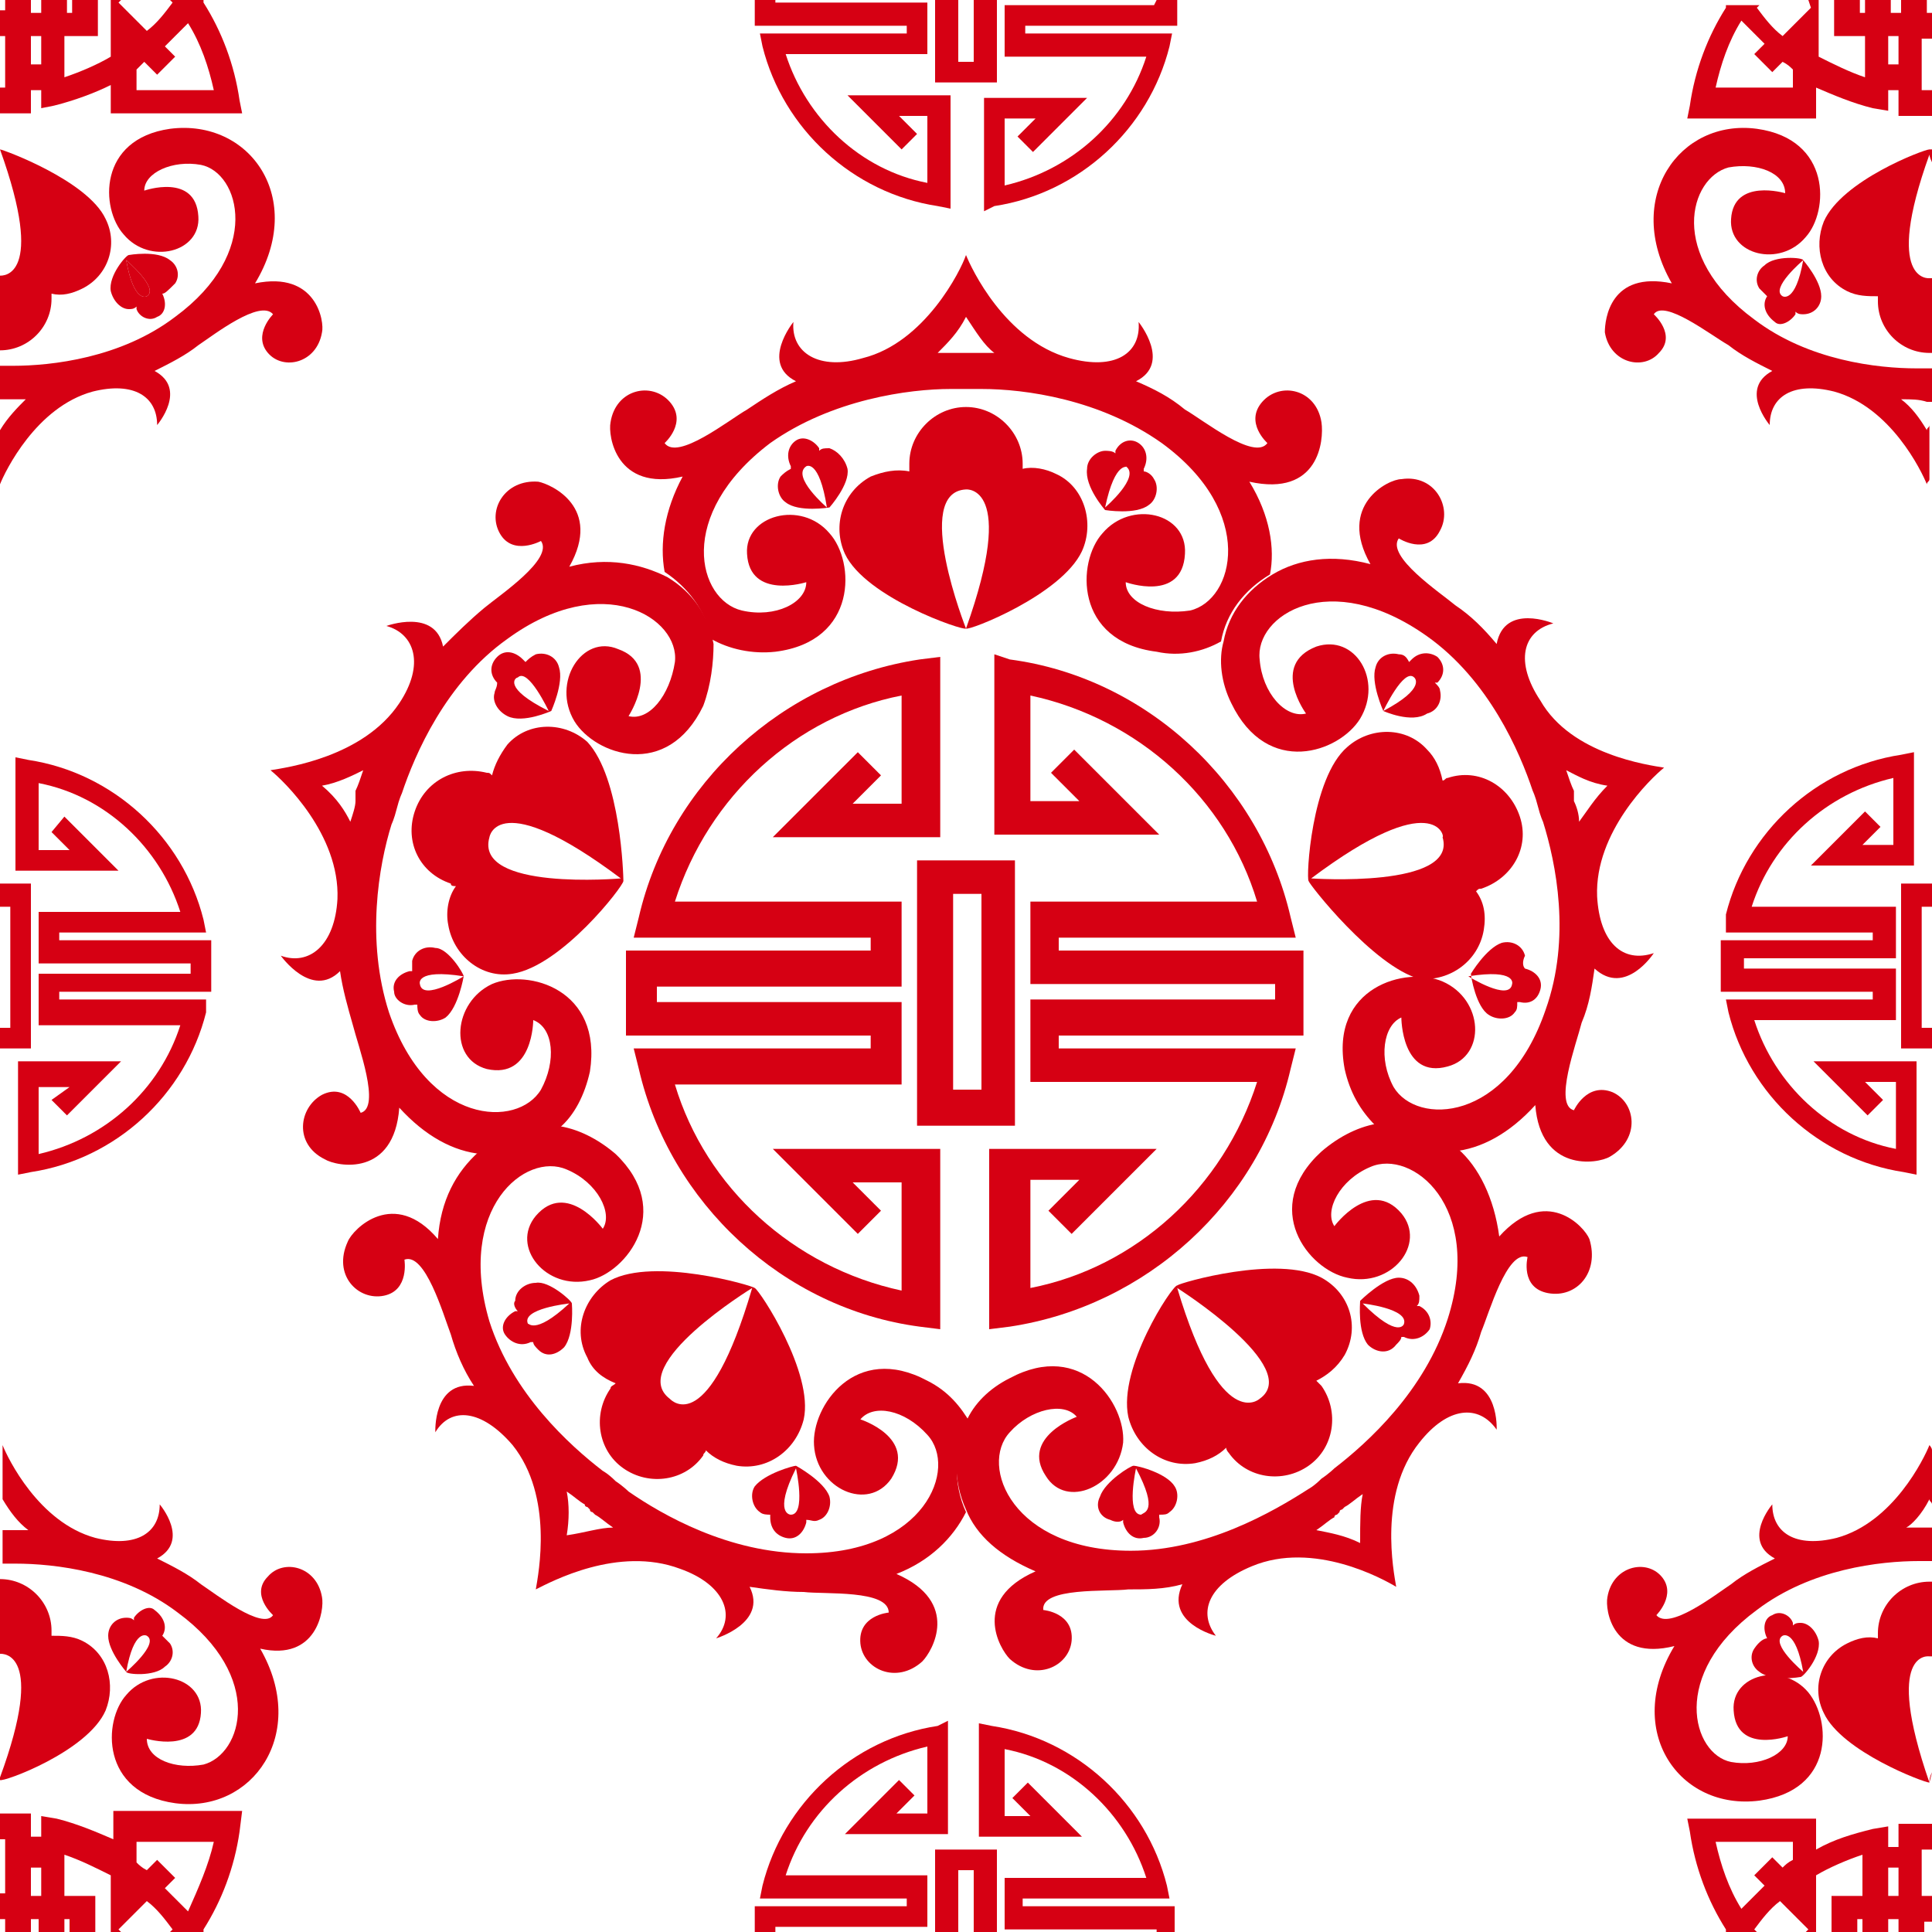 <?xml version="1.0" encoding="utf-8"?>
<!-- Generator: Adobe Illustrator 18.1.1, SVG Export Plug-In . SVG Version: 6.00 Build 0)  -->
<!DOCTYPE svg PUBLIC "-//W3C//DTD SVG 1.1//EN" "http://www.w3.org/Graphics/SVG/1.1/DTD/svg11.dtd">
<svg version="1.1" id="Capa_1" xmlns="http://www.w3.org/2000/svg" xmlns:xlink="http://www.w3.org/1999/xlink" x="0px" y="0px"
	 width="75px" height="75px" viewBox="32 -31 75 75" enable-background="new 32 -31 75 75" xml:space="preserve">
<path fill="#D60013" d="M36.9-20.9c0.3,1.7,0.8,1.4,0.8,1.4C38.2-19.8,36.9-20.9,36.9-20.9z"/>
<g>
	<g>
		<path fill="#D60013" d="M36.3-26.6v-1.1c-0.6,0.3-1.4,0.6-2.2,0.8l-0.5,0.1v-0.7h-0.4v0.9H32v-1h0.2v-2H32v-1h0.2V-31h1v0.5h0.4
			V-31h1v0.5h0.2V-31h1v1.4h-1.3v1.6c0.6-0.2,1.3-0.5,1.8-0.8v-1.8V-31h0.4l-0.1,0.1l1.1,1.1c0.4-0.3,0.7-0.7,1-1.1c0,0,0,0-0.1-0.1
			h0.1h1.2c0,0,0,0,0,0.1c0.7,1.1,1.2,2.4,1.4,3.8l0.1,0.5H36.3z M37.3-27.5h3c-0.2-0.9-0.5-1.8-1-2.6c-0.3,0.3-0.6,0.6-0.9,0.9
			l0.4,0.4l-0.7,0.7l-0.5-0.5c-0.1,0.1-0.2,0.2-0.3,0.3V-27.5z M33.6-29.6h-0.4v1.1h0.4V-29.6z"/>
	</g>
</g>
<g>
	<path fill="#D60013" d="M32-25.2L32-25.2v0.1C32-25.1,32-25.1,32-25.2c1.8,5,0.1,4.9,0,4.9v2.9l0,0c1.1,0,2-0.9,2-2
		c0-0.1,0-0.1,0-0.2c0.4,0.1,0.8,0,1.2-0.2c1-0.5,1.4-1.7,0.9-2.7C35.4-24,32.1-25.2,32-25.2z"/>
</g>
<g>
	<g>
		<path fill="#D60013" d="M38.3-19.6C38.3-19.6,38.3-19.5,38.3-19.6c0.2,0.4,0.1,0.8-0.2,0.9c-0.3,0.2-0.7,0-0.8-0.3c0,0,0,0,0-0.1
			C37.2-19,37.1-19,37-19c-0.3,0-0.6-0.3-0.7-0.7c-0.1-0.6,0.6-1.4,0.7-1.4c0,0,1.1-0.2,1.6,0.2c0.3,0.2,0.4,0.6,0.2,0.9
			C38.5-19.7,38.4-19.6,38.3-19.6z M36.9-20.9c0.3,1.7,0.8,1.4,0.8,1.4C38.2-19.8,36.9-20.9,36.9-20.9z"/>
	</g>
</g>
<g>
	<path fill="#D60013" d="M41.9-20c2-3.3-0.2-6.4-3.3-6c-2.8,0.4-2.7,3.1-1.8,4.1c1,1.2,3,0.7,2.9-0.7c-0.1-1.7-2.1-1-2.1-1
		c0-0.7,1.1-1.2,2.2-1c1.5,0.3,2.4,3.4-1,5.9c-2.1,1.6-4.8,1.9-6.3,1.9c0,0-0.2,0-0.5,0l0,0v1.3l0,0h0.1h0.1c0.2,0,0.5,0,0.8,0
		c-0.3,0.3-0.7,0.7-1,1.2l0,0v2.1l0,0l0,0c0.2-0.5,1.4-3,3.6-3.6c1.6-0.4,2.5,0.2,2.5,1.3c0,0,1.2-1.4-0.1-2.1
		c0.6-0.3,1.2-0.6,1.7-1l0,0c0.6-0.4,2.4-1.8,2.9-1.2c0,0-0.8,0.8-0.2,1.5c0.6,0.7,1.9,0.4,2.1-0.8C44.6-18.5,44.3-20.5,41.9-20z"/>
</g>
<g>
	<g>
		<path fill="#D60013" d="M106.6-29.6v2.1h0.4v1h-1.3v-1h-0.4v0.8l-0.6-0.1c-0.8-0.2-1.5-0.5-2.2-0.8v1.2h-5l0.1-0.5
			c0.2-1.4,0.7-2.7,1.4-3.8c0,0,0,0,0-0.1h1.2h0.1c0,0,0,0-0.1,0.1c0.3,0.4,0.6,0.8,1,1.1l1.1-1.1l-0.1-0.3h0.4v0.4v1.8
			c0.6,0.3,1.2,0.6,1.8,0.8v-1.6h-1.2V-31h1v0.5h0.2V-31h1v0.5h0.4V-31h1v0.5h0.2v1h-0.4V-29.6z M101.6-28.3
			c-0.1-0.1-0.2-0.2-0.4-0.3l-0.4,0.4l-0.7-0.7l0.4-0.4c-0.3-0.3-0.6-0.6-0.9-0.9c-0.5,0.8-0.8,1.7-1,2.6h3V-28.3z M105.7-29.6h-0.4
			v1.1h0.4V-29.6z"/>
	</g>
</g>
<g>
	<path fill="#D60013" d="M102.8-22.4c-0.4,1-0.1,2.2,0.9,2.7c0.4,0.2,0.8,0.2,1.2,0.2c0,0.1,0,0.1,0,0.2c0,1.1,0.9,2,2,2h0.1v-2.9
		h-0.1c0,0-1.8,0.2,0-4.8c0,0,0,0.1,0.1,0.3v-0.5c-0.1,0-0.1,0-0.1,0C106.7-25.2,103.5-24,102.8-22.4z"/>
</g>
<g>
	<g>
		<path fill="#D60013" d="M100.6-19.5C100.6-19.5,100.6-19.6,100.6-19.5c-0.1-0.1-0.2-0.2-0.3-0.3c-0.2-0.3-0.1-0.7,0.2-0.9
			c0.4-0.4,1.5-0.3,1.5-0.2c0,0,0.7,0.8,0.7,1.4c0,0.4-0.3,0.7-0.7,0.7c-0.1,0-0.2,0-0.3-0.1c0,0,0,0,0,0.1
			c-0.2,0.3-0.6,0.5-0.8,0.3C100.5-18.8,100.4-19.2,100.6-19.5z M101.2-19.5c0,0,0.5,0.3,0.8-1.4C102-20.9,100.7-19.8,101.2-19.5z"
			/>
	</g>
</g>
<g>
	<path fill="#D60013" d="M106.8-15.4L106.8-15.4c0.1,0,0.1,0,0.2,0l0,0v-1.3h-0.1c-0.3,0-0.5,0-0.5,0c-1.5,0-4.2-0.3-6.3-1.9
		c-3.4-2.5-2.5-5.5-1-5.9c1.1-0.2,2.2,0.2,2.2,1c0,0-2-0.6-2.1,1c-0.1,1.4,1.9,1.9,2.9,0.7c0.9-1,1-3.8-1.9-4.2
		c-3-0.4-5.2,2.7-3.3,6c-2.4-0.5-2.6,1.4-2.6,1.9c0.2,1.2,1.5,1.5,2.1,0.8c0.7-0.7-0.2-1.5-0.2-1.5c0.4-0.6,2.2,0.8,2.9,1.2l0,0
		c0.5,0.4,1.1,0.7,1.7,1c-1.3,0.7-0.1,2.1-0.1,2.1c0-1.1,0.9-1.7,2.5-1.3c2.2,0.6,3.4,3.1,3.6,3.6l0,0l0,0c0-0.1,0.1-0.1,0.1-0.2
		v-2.1c0,0.1-0.1,0.1-0.1,0.2c-0.3-0.5-0.6-0.9-1-1.2C106.2-15.5,106.5-15.5,106.8-15.4C106.7-15.4,106.8-15.4,106.8-15.4z"/>
</g>
<g>
	<g>
		<path fill="#D60013" d="M41.3,40.1c-0.2,1.4-0.7,2.7-1.4,3.8c0,0,0,0,0,0.1h-1.1h-0.2c0,0,0,0,0.1-0.1c-0.3-0.4-0.6-0.8-1-1.1
			l-1.1,1.1l0.1,0.1h-0.4v-0.4v-1.8c-0.6-0.3-1.2-0.6-1.8-0.8v1.6h1.2V44h-1v-0.5h-0.2V44h-1v-0.5h-0.3V44h-1v-0.5H32v-1h0.2v-2.1
			H32v-1h1.2v0.9h0.4v-0.8l0.6,0.1c0.8,0.2,1.5,0.5,2.2,0.8v-1.1h5L41.3,40.1z M33.6,41.5h-0.4v1.1h0.4V41.5z M40.3,40.5h-3v0.8
			c0.1,0.1,0.2,0.2,0.4,0.3l0.4-0.4l0.7,0.7l-0.4,0.4c0.3,0.3,0.6,0.6,0.9,0.9C39.7,42.3,40.1,41.4,40.3,40.5z"/>
	</g>
</g>
<g>
	<path fill="#D60013" d="M36.1,35.4c0.4-1,0.1-2.2-0.9-2.7c-0.4-0.2-0.8-0.2-1.2-0.2c0-0.1,0-0.1,0-0.2c0-1.1-0.9-2-2-2l0,0v2.9
		c0.1,0,1.8-0.1,0,4.8l0,0v0.1l0,0C32.1,38.2,35.4,37,36.1,35.4z"/>
</g>
<g>
	<g>
		<path fill="#D60013" d="M38.3,32.5C38.3,32.5,38.3,32.6,38.3,32.5c0.1,0.1,0.2,0.2,0.3,0.3c0.2,0.3,0.1,0.7-0.2,0.9
			c-0.4,0.4-1.5,0.3-1.5,0.2c0,0-0.7-0.8-0.7-1.4c0-0.4,0.3-0.7,0.7-0.7c0.1,0,0.2,0,0.3,0.1c0,0,0,0,0-0.1c0.2-0.3,0.6-0.5,0.8-0.3
			C38.4,31.8,38.5,32.2,38.3,32.5z M37.7,32.5c0,0-0.5-0.3-0.8,1.4C36.9,33.9,38.2,32.8,37.7,32.5z"/>
	</g>
</g>
<g>
	<path fill="#D60013" d="M44.5,31c-0.2-1.2-1.5-1.5-2.1-0.8c-0.7,0.7,0.2,1.5,0.2,1.5c-0.4,0.6-2.2-0.8-2.8-1.2l0,0
		c-0.5-0.4-1.1-0.7-1.7-1c1.3-0.7,0.1-2.1,0.1-2.1c0,1.1-0.9,1.7-2.5,1.3c-2.2-0.6-3.4-3.1-3.6-3.6l0,0l0,0v2.1l0,0
		c0.3,0.5,0.6,0.9,1,1.2c-0.3,0-0.6,0-0.8,0h-0.1h-0.1l0,0v1.3l0,0c0.3,0,0.5,0,0.5,0c1.5,0,4.2,0.3,6.3,1.9c3.4,2.5,2.5,5.5,1,5.9
		c-1.1,0.2-2.2-0.2-2.2-1c0,0,2,0.6,2.1-1c0.1-1.4-1.9-1.9-2.9-0.7c-0.9,1-1,3.8,1.9,4.2c3,0.4,5.2-2.7,3.3-6
		C44.3,33.5,44.6,31.5,44.5,31z"/>
</g>
<g>
	<g>
		<path fill="#D60013" d="M106.6,40.5v2.1h0.4v1h-0.3V44h-1v-0.5h-0.4V44h-1v-0.5h-0.2V44h-1v-1.4h1.2V41c-0.6,0.2-1.3,0.5-1.8,0.8
			v1.8V44h-0.4l0.1-0.1l-1.1-1.1c-0.4,0.3-0.7,0.7-1,1.1c0,0,0,0,0.1,0.1h-0.1H99c0,0,0,0,0-0.1c-0.7-1.1-1.2-2.4-1.4-3.8l-0.1-0.5
			h5v1.2c0.7-0.4,1.4-0.6,2.2-0.8l0.6-0.1v0.8h0.4v-0.9h1.3v1h-0.4V40.5z M101.6,40.5h-3c0.2,0.9,0.5,1.8,1,2.6
			c0.3-0.3,0.6-0.6,0.9-0.9l-0.4-0.4l0.7-0.7l0.4,0.4c0.1-0.1,0.2-0.2,0.4-0.3V40.5z M105.7,41.5h-0.4v1.1h0.4V41.5z"/>
	</g>
</g>
<g>
	<path fill="#D60013" d="M106.9,38.2L106.9,38.2l0.1-0.4C106.9,38,106.9,38.1,106.9,38.2c-1.8-5.2,0-4.9,0-4.9h0.1v-2.9h-0.1
		c-1.1,0-2,0.9-2,2c0,0.1,0,0.1,0,0.2c-0.4-0.1-0.8,0-1.2,0.2c-1,0.5-1.4,1.7-0.9,2.7C103.5,37,106.7,38.2,106.9,38.2z"/>
</g>
<g>
	<g>
		<path fill="#D60013" d="M100.6,32.6C100.6,32.6,100.6,32.5,100.6,32.6c-0.2-0.4-0.1-0.8,0.2-0.9c0.3-0.2,0.7,0,0.8,0.3
			c0,0,0,0,0,0.1c0.1-0.1,0.2-0.1,0.3-0.1c0.3,0,0.6,0.3,0.7,0.7c0.1,0.6-0.6,1.4-0.7,1.4c0,0-1.1,0.2-1.6-0.2
			c-0.3-0.2-0.4-0.6-0.2-0.9C100.3,32.7,100.5,32.6,100.6,32.6z M102,33.9c-0.3-1.7-0.8-1.4-0.8-1.4C100.7,32.8,102,33.9,102,33.9z"
			/>
	</g>
</g>
<g>
	<path fill="#D60013" d="M106.9,27.2c0,0.1,0.1,0.1,0.1,0.2v-2.1c0-0.1-0.1-0.2-0.1-0.2l0,0l0,0c-0.2,0.5-1.4,3-3.6,3.6
		c-1.6,0.4-2.5-0.2-2.5-1.3c0,0-1.2,1.4,0.1,2.1c-0.6,0.3-1.2,0.6-1.7,1l0,0c-0.6,0.4-2.4,1.8-2.9,1.2c0,0,0.8-0.8,0.2-1.5
		c-0.6-0.7-1.9-0.4-2.1,0.8c-0.1,0.5,0.2,2.5,2.6,1.9c-2,3.3,0.2,6.4,3.3,6c2.9-0.4,2.8-3.1,1.9-4.2c-1-1.2-3-0.7-2.9,0.7
		c0.1,1.7,2.1,1,2.1,1c0,0.7-1.1,1.2-2.2,1c-1.5-0.3-2.4-3.4,1-5.9c2.1-1.6,4.8-1.9,6.3-1.9c0,0,0.2,0,0.5,0h0.1v-1.3l0,0H107h-0.1
		h-0.1c-0.2,0-0.5,0-0.8,0C106.2,28.2,106.6,27.8,106.9,27.2z"/>
</g>
<g>
	<path fill="#D60013" d="M70.6-5.6v7H77l-3.3-3.3L72.8-1l1.1,1.1H72V-4c4.2,0.9,7.6,4,8.8,8H72v3.2h9.5v0.6H72V11h8.8
		c-1.3,4.1-4.7,7.2-8.8,8v-4.2h1.9L72.7,16l0.9,0.9l3.3-3.3h-6.5v7l0.8-0.1c5.3-0.8,9.7-4.8,10.9-10l0.2-0.8h-9.2V9.2h9.5V5.9h-9.5
		V5.4h9.2l-0.2-0.8c-1.2-5.2-5.6-9.3-10.9-10L70.6-5.6z"/>
</g>
<g>
	<path fill="#D60013" d="M65.3,16.9l0.9-0.9l-1.1-1.1H67v4.2c-4.2-0.9-7.6-4-8.8-8H67V7.9h-9.5V7.3H67V4h-8.8c1.3-4.1,4.7-7.2,8.8-8
		v4.2h-1.9l1.1-1.1l-0.9-0.9L62,1.5h6.5v-7l-0.8,0.1c-5.3,0.8-9.7,4.8-10.9,10l-0.2,0.8h9.2v0.5h-9.5v3.3h9.5v0.5h-9.2l0.2,0.8
		c1.2,5.2,5.6,9.3,10.9,10l0.8,0.1v-7H62L65.3,16.9z"/>
</g>
<g>
	<g>
		<path fill="#D60013" d="M71.4,12.7h-3.8V2.4h3.8V12.7z M70.1,3.7H69v7.6h1.1V3.7z"/>
	</g>
</g>
<g>
	<g>
		<path fill="#D60013" d="M64.8-9.5c-0.5-1.1-0.1-2.4,1-3c0.5-0.2,1-0.3,1.5-0.2c0-0.1,0-0.2,0-0.3c0-1.2,1-2.2,2.2-2.2
			s2.2,1,2.2,2.2c0,0.1,0,0.1,0,0.2c0.4-0.1,0.9,0,1.3,0.2c1.1,0.5,1.5,1.9,1,3c-0.8,1.7-4.4,3.1-4.5,3C69.4-6.5,65.6-7.8,64.8-9.5z
			 M69.5-6.6c2-5.6,0-5.4,0-5.4C67.4-11.9,69.5-6.6,69.5-6.6z"/>
	</g>
</g>
<g>
	<g>
		<path fill="#D60013" d="M64.9-12.8c0.1,0.6-0.7,1.5-0.7,1.5s-1.2,0.2-1.7-0.2c-0.3-0.2-0.4-0.7-0.2-1c0.1-0.1,0.2-0.2,0.4-0.3
			v-0.1c-0.2-0.4-0.1-0.8,0.2-1c0.3-0.2,0.7,0,0.9,0.3c0,0,0,0,0,0.1c0.1-0.1,0.2-0.1,0.4-0.1C64.5-13.5,64.8-13.2,64.9-12.8z
			 M64.1-11.3c-0.3-1.9-0.8-1.6-0.8-1.6C62.7-12.5,64.1-11.3,64.1-11.3z"/>
	</g>
</g>
<g>
	<g>
		<path fill="#D60013" d="M74.2-12.8c0-0.4,0.4-0.7,0.7-0.7c0.1,0,0.3,0,0.4,0.1c0,0,0,0,0-0.1c0.2-0.4,0.6-0.5,0.9-0.3
			c0.3,0.2,0.4,0.6,0.2,1c0,0,0,0,0,0.1c0.1,0,0.3,0.1,0.4,0.3c0.2,0.3,0.1,0.8-0.2,1c-0.5,0.4-1.7,0.2-1.7,0.2
			C74.9-11.2,74.1-12.1,74.2-12.8z M74.9-11.3c0,0,1.4-1.2,0.8-1.6C75.8-12.8,75.3-13.2,74.9-11.3z"/>
	</g>
</g>
<g>
	<g>
		<path fill="#D60013" d="M80.5-12.3c0.8,1.3,1,2.6,0.8,3.6c-1,0.6-1.7,1.5-1.9,2.6c-0.7,0.4-1.6,0.6-2.5,0.4
			c-3.2-0.4-3.1-3.5-2.1-4.6c1.1-1.3,3.3-0.8,3.2,0.8c-0.1,1.9-2.3,1.1-2.3,1.1c0,0.8,1.2,1.3,2.5,1.1c1.7-0.4,2.6-3.8-1.1-6.5
			c-2.4-1.7-5.3-2.1-7-2.1c0,0-0.2,0-0.6,0c-0.4,0-0.6,0-0.6,0c-1.6,0-4.6,0.4-7,2.1c-3.7,2.8-2.8,6.1-1.1,6.5
			c1.3,0.3,2.5-0.3,2.5-1.1c0,0-2.2,0.7-2.3-1.1c-0.1-1.5,2.1-2.1,3.2-0.8c1,1.1,1.1,4.2-2.1,4.6c-0.9,0.1-1.8-0.1-2.5-0.5
			c-0.2-1.1-0.9-2-1.8-2.6c-0.2-1.1,0-2.4,0.7-3.7c-2.6,0.6-2.9-1.6-2.8-2.1c0.2-1.3,1.6-1.6,2.3-0.8c0.7,0.8-0.2,1.6-0.2,1.6
			c0.5,0.7,2.5-0.9,3.2-1.3l0,0c0.6-0.4,1.2-0.8,1.9-1.1c-1.4-0.7-0.1-2.3-0.1-2.3c-0.1,1.2,1,1.9,2.7,1.4c2.4-0.6,3.8-3.4,4-4l0,0
			l0,0c0.2,0.5,1.5,3.3,4,4c1.8,0.5,2.8-0.2,2.7-1.4c0,0,1.3,1.6-0.1,2.3c0.7,0.3,1.3,0.6,1.9,1.1l0,0c0.7,0.4,2.7,2,3.2,1.3
			c0,0-0.9-0.8-0.2-1.6c0.7-0.8,2.1-0.5,2.3,0.8C83.4-13.9,83.2-11.7,80.5-12.3z M70.6-17.3c-0.4-0.3-0.7-0.8-1.1-1.4
			c-0.3,0.6-0.7,1-1.1,1.4c0.3,0,0.6,0,0.9,0h0.1h0.1h0.1h0.1C69.9-17.3,70.2-17.3,70.6-17.3z"/>
	</g>
</g>
<g>
	<g>
		<path fill="#D60013" d="M56.2,3.2c0,0.2-2.4,3.3-4.3,3.6c-1.2,0.2-2.3-0.7-2.5-1.9c-0.1-0.5,0-1.1,0.3-1.5c-0.1,0-0.2,0-0.2-0.1
			c-1.2-0.4-1.8-1.6-1.4-2.8c0.4-1.2,1.6-1.8,2.8-1.5C51-1,51-1,51.1-0.9c0.1-0.4,0.3-0.8,0.6-1.2C52.5-3,53.9-3,54.8-2.2
			C56.1-0.8,56.2,3,56.2,3.2z M56.1,3.1C51.3-0.5,51,1.5,51,1.5C50.4,3.6,56.1,3.1,56.1,3.1z"/>
	</g>
</g>
<g>
	<g>
		<path fill="#D60013" d="M50,6.9c0,0-0.2,1.2-0.7,1.6c-0.3,0.2-0.8,0.2-1-0.1c-0.1-0.1-0.1-0.3-0.1-0.4h-0.1
			c-0.4,0.1-0.8-0.2-0.8-0.5c-0.1-0.4,0.2-0.7,0.6-0.8c0,0,0,0,0.1,0c0-0.1,0-0.3,0-0.4c0.1-0.4,0.5-0.6,0.9-0.5
			C49.4,5.8,50,6.8,50,6.9z M50,6.9c-1.9-0.3-1.7,0.3-1.7,0.3C48.4,7.9,50,6.9,50,6.9z"/>
	</g>
</g>
<g>
	<g>
		<path fill="#D60013" d="M51.3-4.5c-0.3-0.3-0.3-0.7,0-1s0.7-0.2,1,0.1c0,0,0,0,0.1,0.1c0.1-0.1,0.2-0.2,0.4-0.3
			c0.4-0.1,0.8,0.1,0.9,0.5c0.2,0.6-0.3,1.7-0.3,1.7s-1.1,0.5-1.7,0.2c-0.4-0.2-0.6-0.6-0.5-0.9C51.2-4.2,51.3-4.3,51.3-4.5
			C51.4-4.4,51.3-4.4,51.3-4.5z M53.3-3.4c0,0-0.8-1.7-1.2-1.3C52-4.7,51.5-4.3,53.3-3.4z"/>
	</g>
</g>
<g>
	<g>
		<path fill="#D60013" d="M59.3-3.6c-1.4,2.9-4.2,1.9-5,0.6c-0.9-1.5,0.3-3.4,1.7-2.8c1.7,0.6,0.4,2.6,0.4,2.6C57.2-3,58-4,58.2-5.3
			c0.2-1.7-2.8-3.6-6.5-0.9c-2.4,1.7-3.6,4.5-4.1,6c0,0-0.1,0.2-0.2,0.6C47.3,0.8,47.2,1,47.2,1c-0.5,1.6-1,4.5-0.1,7.3
			c1.5,4.4,5,4.5,5.9,3c0.6-1.1,0.5-2.4-0.3-2.7c0,0,0,2.3-1.8,1.9c-1.5-0.4-1.3-2.6,0.2-3.3c1.4-0.6,4.3,0.2,3.8,3.4
			c-0.2,0.9-0.6,1.7-1.2,2.2c-1.1-0.1-2.2,0.2-3,1c-1.1-0.1-2.2-0.7-3.2-1.8c-0.2,2.7-2.4,2.3-2.9,2c-1.2-0.6-1-2-0.1-2.5
			c1-0.5,1.5,0.7,1.5,0.7c0.8-0.2-0.1-2.6-0.3-3.4l0,0c-0.2-0.7-0.4-1.4-0.5-2.1c-1.1,1.1-2.3-0.6-2.3-0.6C44,6.5,45,5.7,45.1,3.9
			c0.1-2.5-2.1-4.6-2.6-5l0,0l0,0c0.6-0.1,3.6-0.5,5-2.6c1-1.5,0.6-2.7-0.5-3c0,0,1.9-0.7,2.2,0.8c0.5-0.5,1-1,1.6-1.5l0,0
			c0.6-0.5,2.7-1.9,2.2-2.6c0,0-1.1,0.6-1.6-0.3s0.2-2.1,1.5-2c0.5,0.1,2.5,1,1.2,3.3c1.5-0.4,2.8-0.1,3.8,0.4
			c1,0.6,1.6,1.5,1.8,2.6C59.7-5.3,59.6-4.4,59.3-3.6z M45.6,0.9c0.1-0.3,0.2-0.6,0.2-0.8V0v-0.1v-0.1v-0.1c0.1-0.2,0.2-0.5,0.3-0.8
			c-0.4,0.2-1,0.5-1.6,0.6C45.1,0,45.4,0.5,45.6,0.9z"/>
	</g>
</g>
<g>
	<g>
		<path fill="#D60013" d="M60.6,25.9c-0.5-0.1-0.9-0.3-1.2-0.6c0,0.1-0.1,0.1-0.1,0.2c-0.7,1-2.1,1.2-3.1,0.5s-1.2-2.1-0.5-3.1
			c0-0.1,0.1-0.1,0.2-0.2c-0.5-0.2-0.9-0.5-1.1-1c-0.6-1.1-0.1-2.4,0.9-3c1.7-0.9,5.5,0.2,5.6,0.3c0.2,0.1,2.3,3.3,1.9,5.1
			C62.9,25.3,61.8,26.1,60.6,25.9z M61.2,19c0,0-4.9,3-3.2,4.3C58.1,23.4,59.5,24.8,61.2,19z"/>
	</g>
</g>
<g>
	<g>
		<path fill="#D60013" d="M54.2,19.6c0,0,0.1,1.2-0.3,1.7c-0.3,0.3-0.7,0.4-1,0.1c-0.1-0.1-0.2-0.2-0.2-0.3c0,0,0,0-0.1,0
			c-0.4,0.2-0.8,0-1-0.3c-0.2-0.3,0-0.7,0.4-0.9c0,0,0,0,0.1,0c-0.1-0.1-0.2-0.3-0.1-0.4c0-0.4,0.4-0.7,0.8-0.7
			C53.3,18.7,54.2,19.5,54.2,19.6z M54.1,19.6c0,0-1.9,0.2-1.6,0.8C52.5,20.3,52.7,20.9,54.1,19.6z"/>
	</g>
</g>
<g>
	<g>
		<path fill="#D60013" d="M62.9,25.9c0,0,1.1,0.6,1.3,1.2c0.1,0.4-0.1,0.8-0.4,0.9c-0.2,0.1-0.3,0-0.5,0v0.1
			c-0.1,0.4-0.4,0.7-0.8,0.6c-0.4-0.1-0.6-0.4-0.6-0.8c0,0,0,0,0-0.1c-0.1,0-0.3,0-0.4-0.1c-0.3-0.2-0.4-0.7-0.2-1
			C61.7,26.2,62.8,25.9,62.9,25.9z M62.9,26c-0.9,1.8-0.2,1.8-0.2,1.8C63.3,27.8,62.9,26,62.9,26z"/>
	</g>
</g>
<g>
	<g>
		<path fill="#D60013" d="M69.5,27.7c-0.5,1-1.4,1.9-2.7,2.4c2.5,1.1,1.4,3,1,3.4c-1,0.9-2.3,0.3-2.4-0.7c-0.1-1.1,1.1-1.2,1.1-1.2
			c0-0.9-2.5-0.7-3.3-0.8l0,0c-0.7,0-1.4-0.1-2.1-0.2c0.7,1.4-1.3,2-1.3,2c0.8-0.9,0.3-2.1-1.4-2.7c-2.4-0.9-5,0.5-5.6,0.8l0,0l0,0
			c0.1-0.6,0.7-3.6-0.9-5.6c-1.2-1.4-2.4-1.5-3-0.5c0,0-0.1-2,1.5-1.8c-0.4-0.6-0.7-1.3-0.9-2l0,0c-0.3-0.8-1-3.2-1.8-2.9
			c0,0,0.2,1.2-0.8,1.4s-2-0.8-1.4-2.1c0.2-0.5,1.8-2.1,3.5-0.1c0.1-1.5,0.7-2.6,1.6-3.4c0.9-0.8,2-1.1,3-1c0.8,0.1,1.6,0.5,2.3,1.1
			c2.3,2.2,0.4,4.6-1,4.9c-1.7,0.4-3.1-1.3-2.1-2.5c1.2-1.4,2.6,0.5,2.6,0.5c0.4-0.6-0.2-1.8-1.4-2.3c-1.6-0.7-4.3,1.5-3,5.9
			c0.9,2.8,3.1,4.8,4.4,5.8c0,0,0.2,0.1,0.5,0.4c0.3,0.2,0.5,0.4,0.5,0.4c1.3,0.9,3.9,2.4,6.9,2.4c4.6,0,5.9-3.3,4.7-4.6
			c-0.9-1-2.1-1.2-2.6-0.6c0,0,2.2,0.7,1.2,2.3c-0.9,1.3-2.9,0.4-3-1.3c-0.1-1.5,1.6-4,4.4-2.5c0.8,0.4,1.3,1,1.7,1.7
			C69,25.3,69,26.6,69.5,27.7z M55.8,28.3c-0.3-0.2-0.5-0.4-0.7-0.5c0,0,0,0-0.1-0.1c0,0-0.1,0-0.1-0.1c0,0,0,0-0.1-0.1
			c0,0-0.1,0-0.1-0.1c-0.2-0.1-0.4-0.3-0.7-0.5c0.1,0.5,0.1,1.1,0,1.7C54.7,28.5,55.3,28.3,55.8,28.3z"/>
	</g>
</g>
<g>
	<g>
		<path fill="#D60013" d="M82.8,3.2c-0.1-0.1,0.1-4,1.5-5.2c0.9-0.8,2.3-0.8,3.1,0.1c0.3,0.3,0.5,0.7,0.6,1.2c0.1,0,0.1-0.1,0.2-0.1
			c1.2-0.4,2.4,0.3,2.8,1.5c0.4,1.2-0.3,2.4-1.5,2.8c-0.1,0-0.1,0-0.2,0.1c0.3,0.4,0.4,0.9,0.3,1.5c-0.2,1.2-1.3,2-2.5,1.9
			C85.3,6.5,82.8,3.3,82.8,3.2z M82.9,3.1c0,0,5.7,0.4,5.1-1.6C88.1,1.5,87.7-0.5,82.9,3.1z"/>
	</g>
</g>
<g>
	<g>
		<path fill="#D60013" d="M91.2,6.6c0.4,0.1,0.7,0.4,0.6,0.8C91.7,7.8,91.4,8,91,7.9h-0.1c0,0.2,0,0.3-0.1,0.4
			c-0.2,0.3-0.7,0.3-1,0.1c-0.5-0.3-0.7-1.5-0.7-1.6c0,0,0.6-1,1.2-1.2c0.4-0.1,0.8,0.1,0.9,0.5C91.1,6.3,91.1,6.5,91.2,6.6
			C91.1,6.6,91.1,6.6,91.2,6.6z M89,6.9c0,0,1.6,1,1.7,0.3C90.7,7.2,90.9,6.6,89,6.9z"/>
	</g>
</g>
<g>
	<g>
		<path fill="#D60013" d="M85.7-3.4c0,0-0.5-1.1-0.3-1.7c0.1-0.4,0.5-0.6,0.9-0.5c0.2,0,0.3,0.1,0.4,0.3c0,0,0,0,0.1-0.1
			c0.3-0.3,0.7-0.3,1-0.1c0.3,0.3,0.3,0.7,0,1c0,0,0,0-0.1,0c0.1,0.1,0.2,0.2,0.2,0.3c0.1,0.4-0.1,0.8-0.5,0.9
			C86.8-2.9,85.7-3.4,85.7-3.4z M85.7-3.4c1.7-0.9,1.2-1.3,1.2-1.3C86.5-5.1,85.7-3.4,85.7-3.4z"/>
	</g>
</g>
<g>
	<g>
		<path fill="#D60013" d="M96.6-1.2L96.6-1.2c-0.5,0.4-2.7,2.5-2.6,5c0.1,1.8,1,2.6,2.2,2.2c0,0-1.1,1.7-2.3,0.6
			c-0.1,0.7-0.2,1.4-0.5,2.1l0,0c-0.2,0.8-1.1,3.2-0.3,3.4c0,0,0.5-1.1,1.5-0.7c0.9,0.4,1.1,1.8-0.1,2.5c-0.5,0.3-2.7,0.6-2.9-2
			c-1,1.1-2.1,1.7-3.2,1.8c-0.9-0.8-2-1.1-3-1c-0.6-0.6-1-1.3-1.2-2.2c-0.6-3.2,2.4-4,3.8-3.4c1.6,0.7,1.7,2.9,0.2,3.3
			c-1.8,0.5-1.8-1.9-1.8-1.9c-0.7,0.3-0.9,1.6-0.3,2.7c0.9,1.5,4.4,1.4,5.9-3c1-2.8,0.4-5.7-0.1-7.3c0,0-0.1-0.2-0.2-0.6
			c-0.1-0.4-0.2-0.6-0.2-0.6c-0.5-1.5-1.7-4.3-4.1-6c-3.8-2.7-6.7-0.8-6.5,0.9c0.1,1.3,1,2.3,1.8,2.1c0,0-1.4-1.9,0.4-2.6
			c1.5-0.5,2.6,1.3,1.7,2.8c-0.8,1.3-3.6,2.3-5-0.6c-0.4-0.8-0.5-1.7-0.3-2.4c0.2-1.1,0.9-2,1.9-2.6s2.3-0.8,3.8-0.4
			c-1.3-2.3,0.7-3.3,1.2-3.3c1.3-0.2,2,1.1,1.5,2c-0.5,1-1.6,0.3-1.6,0.3c-0.5,0.7,1.6,2.1,2.2,2.6l0,0c0.6,0.4,1.1,0.9,1.6,1.5
			c0.3-1.6,2.2-0.8,2.2-0.8c-1.2,0.3-1.5,1.5-0.5,3C93-1.7,96-1.3,96.6-1.2L96.6-1.2z M94.4-0.5c-0.7-0.1-1.2-0.4-1.6-0.6
			c0.1,0.3,0.2,0.6,0.3,0.8v0.1v0.1V0v0.1c0.1,0.2,0.2,0.5,0.2,0.8C93.6,0.5,93.9,0,94.4-0.5z"/>
	</g>
</g>
<g>
	<g>
		<path fill="#D60013" d="M83.3,18.6c1.1,0.6,1.5,1.9,0.9,3c-0.3,0.5-0.7,0.8-1.1,1c0.1,0.1,0.1,0.1,0.2,0.2c0.7,1,0.5,2.4-0.5,3.1
			c-1,0.7-2.4,0.5-3.1-0.5c0,0-0.1-0.1-0.1-0.2c-0.3,0.3-0.7,0.5-1.2,0.6c-1.2,0.2-2.3-0.6-2.6-1.8c-0.4-1.9,1.7-5.1,1.9-5.1
			C77.8,18.8,81.6,17.7,83.3,18.6z M77.7,19c1.7,5.7,3.2,4.3,3.2,4.3C82.6,22.1,77.7,19,77.7,19z"/>
	</g>
</g>
<g>
	<g>
		<path fill="#D60013" d="M85.1,21.2c-0.4-0.5-0.3-1.6-0.3-1.7c0,0,0.9-0.9,1.5-0.9c0.4,0,0.7,0.3,0.8,0.7c0,0.2,0,0.3-0.1,0.4h0.1
			c0.4,0.2,0.5,0.6,0.4,0.9c-0.2,0.3-0.6,0.5-1,0.3c0,0,0,0-0.1,0c0,0.1-0.1,0.2-0.2,0.3C85.9,21.6,85.4,21.5,85.1,21.2z M84.9,19.6
			c1.4,1.4,1.6,0.8,1.6,0.8C86.7,19.8,84.9,19.6,84.9,19.6z"/>
	</g>
</g>
<g>
	<g>
		<path fill="#D60013" d="M77.6,26.7c0.2,0.3,0.1,0.8-0.2,1c-0.1,0.1-0.2,0.1-0.4,0.1c0,0,0,0,0,0.1c0.1,0.4-0.2,0.8-0.6,0.8
			c-0.4,0.1-0.7-0.2-0.8-0.6V28c-0.1,0.1-0.3,0.1-0.5,0c-0.4-0.1-0.6-0.5-0.4-0.9c0.2-0.6,1.2-1.2,1.3-1.2
			C76.2,25.9,77.3,26.2,77.6,26.7z M76.1,26c0,0-0.4,1.8,0.2,1.8C76.4,27.7,77,27.7,76.1,26z"/>
	</g>
</g>
<g>
	<g>
		<path fill="#D60013" d="M92.1,19.2c-1.1-0.2-0.8-1.4-0.8-1.4c-0.8-0.3-1.5,2.2-1.8,2.9l0,0c-0.2,0.7-0.5,1.3-0.9,2
			c1.6-0.2,1.5,1.8,1.5,1.8c-0.7-1-1.9-0.9-3,0.5c-1.6,2-1,5-0.9,5.6l0,0l0,0c-0.5-0.3-3.2-1.8-5.6-0.8c-1.7,0.7-2.1,1.8-1.4,2.7
			c0,0-2-0.5-1.3-2c-0.7,0.2-1.4,0.2-2.1,0.2l0,0c-0.8,0.1-3.4-0.1-3.3,0.8c0,0,1.2,0.1,1.1,1.2c-0.1,1-1.4,1.6-2.4,0.7
			c-0.4-0.4-1.5-2.3,1-3.4c-1.4-0.6-2.3-1.4-2.7-2.4c-0.5-1.1-0.5-2.4,0-3.4c0.3-0.7,0.9-1.3,1.7-1.7c2.8-1.5,4.5,1,4.4,2.5
			c-0.2,1.7-2.2,2.6-3,1.3c-1-1.5,1.2-2.3,1.2-2.3c-0.5-0.6-1.8-0.3-2.6,0.6c-1.2,1.3,0.1,4.6,4.7,4.6c2.9,0,5.5-1.5,6.9-2.4
			c0,0,0.2-0.1,0.5-0.4c0.3-0.2,0.5-0.4,0.5-0.4c1.3-1,3.5-3,4.4-5.8c1.4-4.4-1.4-6.6-3-5.9c-1.2,0.5-1.8,1.7-1.4,2.3
			c0,0,1.4-1.9,2.6-0.5c1,1.2-0.4,2.9-2.1,2.5c-1.5-0.3-3.4-2.7-1-4.9c0.7-0.6,1.5-1,2.3-1.1c1.1-0.1,2.2,0.2,3,1
			c0.8,0.7,1.4,1.9,1.6,3.4c1.8-2,3.3-0.4,3.5,0.1C94.1,18.4,93.2,19.4,92.1,19.2z M84.9,27c-0.3,0.2-0.5,0.4-0.7,0.5
			c0,0,0,0-0.1,0.1c0,0-0.1,0-0.1,0.1c0,0,0,0-0.1,0.1c0,0-0.1,0-0.1,0.1c-0.2,0.1-0.4,0.3-0.7,0.5c0.5,0.1,1.1,0.2,1.7,0.5
			C84.8,28.1,84.8,27.5,84.9,27z"/>
	</g>
</g>
<g>
	<path fill="#D60013" d="M76.8-30.8H71v2h5.5c-0.8,2.5-2.9,4.4-5.5,5v-2.6h1.2l-0.7,0.7l0.6,0.6l2.1-2.1h-4v4.4l0.4-0.2
		c3.3-0.5,6-3,6.8-6.2l0.1-0.5h-5.7V-30h5.9v-1h-0.8L76.8-30.8L76.8-30.8z"/>
</g>
<g>
	<path fill="#D60013" d="M61.3-31v1h5.9v0.3h-5.7l0.1,0.5c0.8,3.2,3.5,5.7,6.8,6.2l0.5,0.1v-4.4h-4l2.1,2.1l0.6-0.6l-0.7-0.7H68v2.6
		c-2.6-0.5-4.7-2.5-5.5-5H68v-2h-5.9V-31H61.3z"/>
</g>
<g>
	<polygon fill="#D60013" points="70.7,-31 69.8,-31 69.8,-28.6 69.2,-28.6 69.2,-31 68.3,-31 68.3,-27.8 70.7,-27.8 	"/>
</g>
<g>
	<path fill="#D60013" d="M40.2,7.5v-2h-5.9V5.2H40l-0.1-0.5c-0.8-3.2-3.5-5.7-6.8-6.2l-0.5-0.1v4.4h4l-2.1-2.1L34,1.3L34.7,2h-1.2
		v-2.6c2.6,0.5,4.7,2.5,5.5,5h-5.5v2h5.9v0.4h-5.9v2H39c-0.8,2.5-2.9,4.4-5.5,5v-2.6h1.2L34,11.7l0.6,0.6l2.1-2.1h-4v4.4l0.5-0.1
		c3.3-0.5,6-3,6.8-6.2V7.8h-5.7V7.5H40.2z"/>
</g>
<g>
	<polygon fill="#D60013" points="33.2,3.3 32,3.3 32,4.2 32.4,4.2 32.4,8.9 32,8.9 32,9.7 33.2,9.7 	"/>
</g>
<g>
	<path fill="#D60013" d="M99,7.8l0.1,0.5c0.8,3.2,3.5,5.7,6.8,6.2l0.5,0.1v-4.4h-4l2.1,2.1l0.6-0.6l-0.7-0.7h1.2v2.6
		c-2.6-0.5-4.7-2.5-5.5-5h5.5v-2h-5.9V6.2h5.9v-2H100c0.8-2.5,2.9-4.4,5.5-5v2.6h-1.2l0.7-0.7l-0.6-0.6l-2.1,2.1h4v-4.4l-0.5,0.1
		c-3.3,0.5-6,3-6.8,6.2v0.7h5.7v0.3h-5.9v2h5.9v0.3H99z"/>
</g>
<g>
	<polygon fill="#D60013" points="107,8.9 106.6,8.9 106.6,4.2 107,4.2 107,3.3 105.8,3.3 105.8,9.7 107,9.7 	"/>
</g>
<g>
	<path fill="#D60013" d="M77.6,44v-1h-5.9v-0.3h5.7l-0.1-0.5c-0.8-3.2-3.5-5.7-6.8-6.2L70,35.9v4.4h4l-2.1-2.1l-0.6,0.6l0.7,0.7h-1
		v-2.6c2.6,0.5,4.7,2.5,5.5,5H71v2h5.9V44H77.6z"/>
</g>
<g>
	<path fill="#D60013" d="M62.2,43.8H68v-2h-5.5c0.8-2.5,2.9-4.4,5.5-5v2.6h-1.2l0.7-0.7l-0.6-0.6l-2.1,2.1h4v-4.4L68.4,36
		c-3.3,0.5-6,3-6.8,6.2l-0.1,0.5h5.7V43h-5.9v1h0.8v-0.2H62.2z"/>
</g>
<g>
	<polygon fill="#D60013" points="68.3,44 69.2,44 69.2,41.6 69.8,41.6 69.8,44 70.7,44 70.7,40.8 68.3,40.8 	"/>
</g>
</svg>
